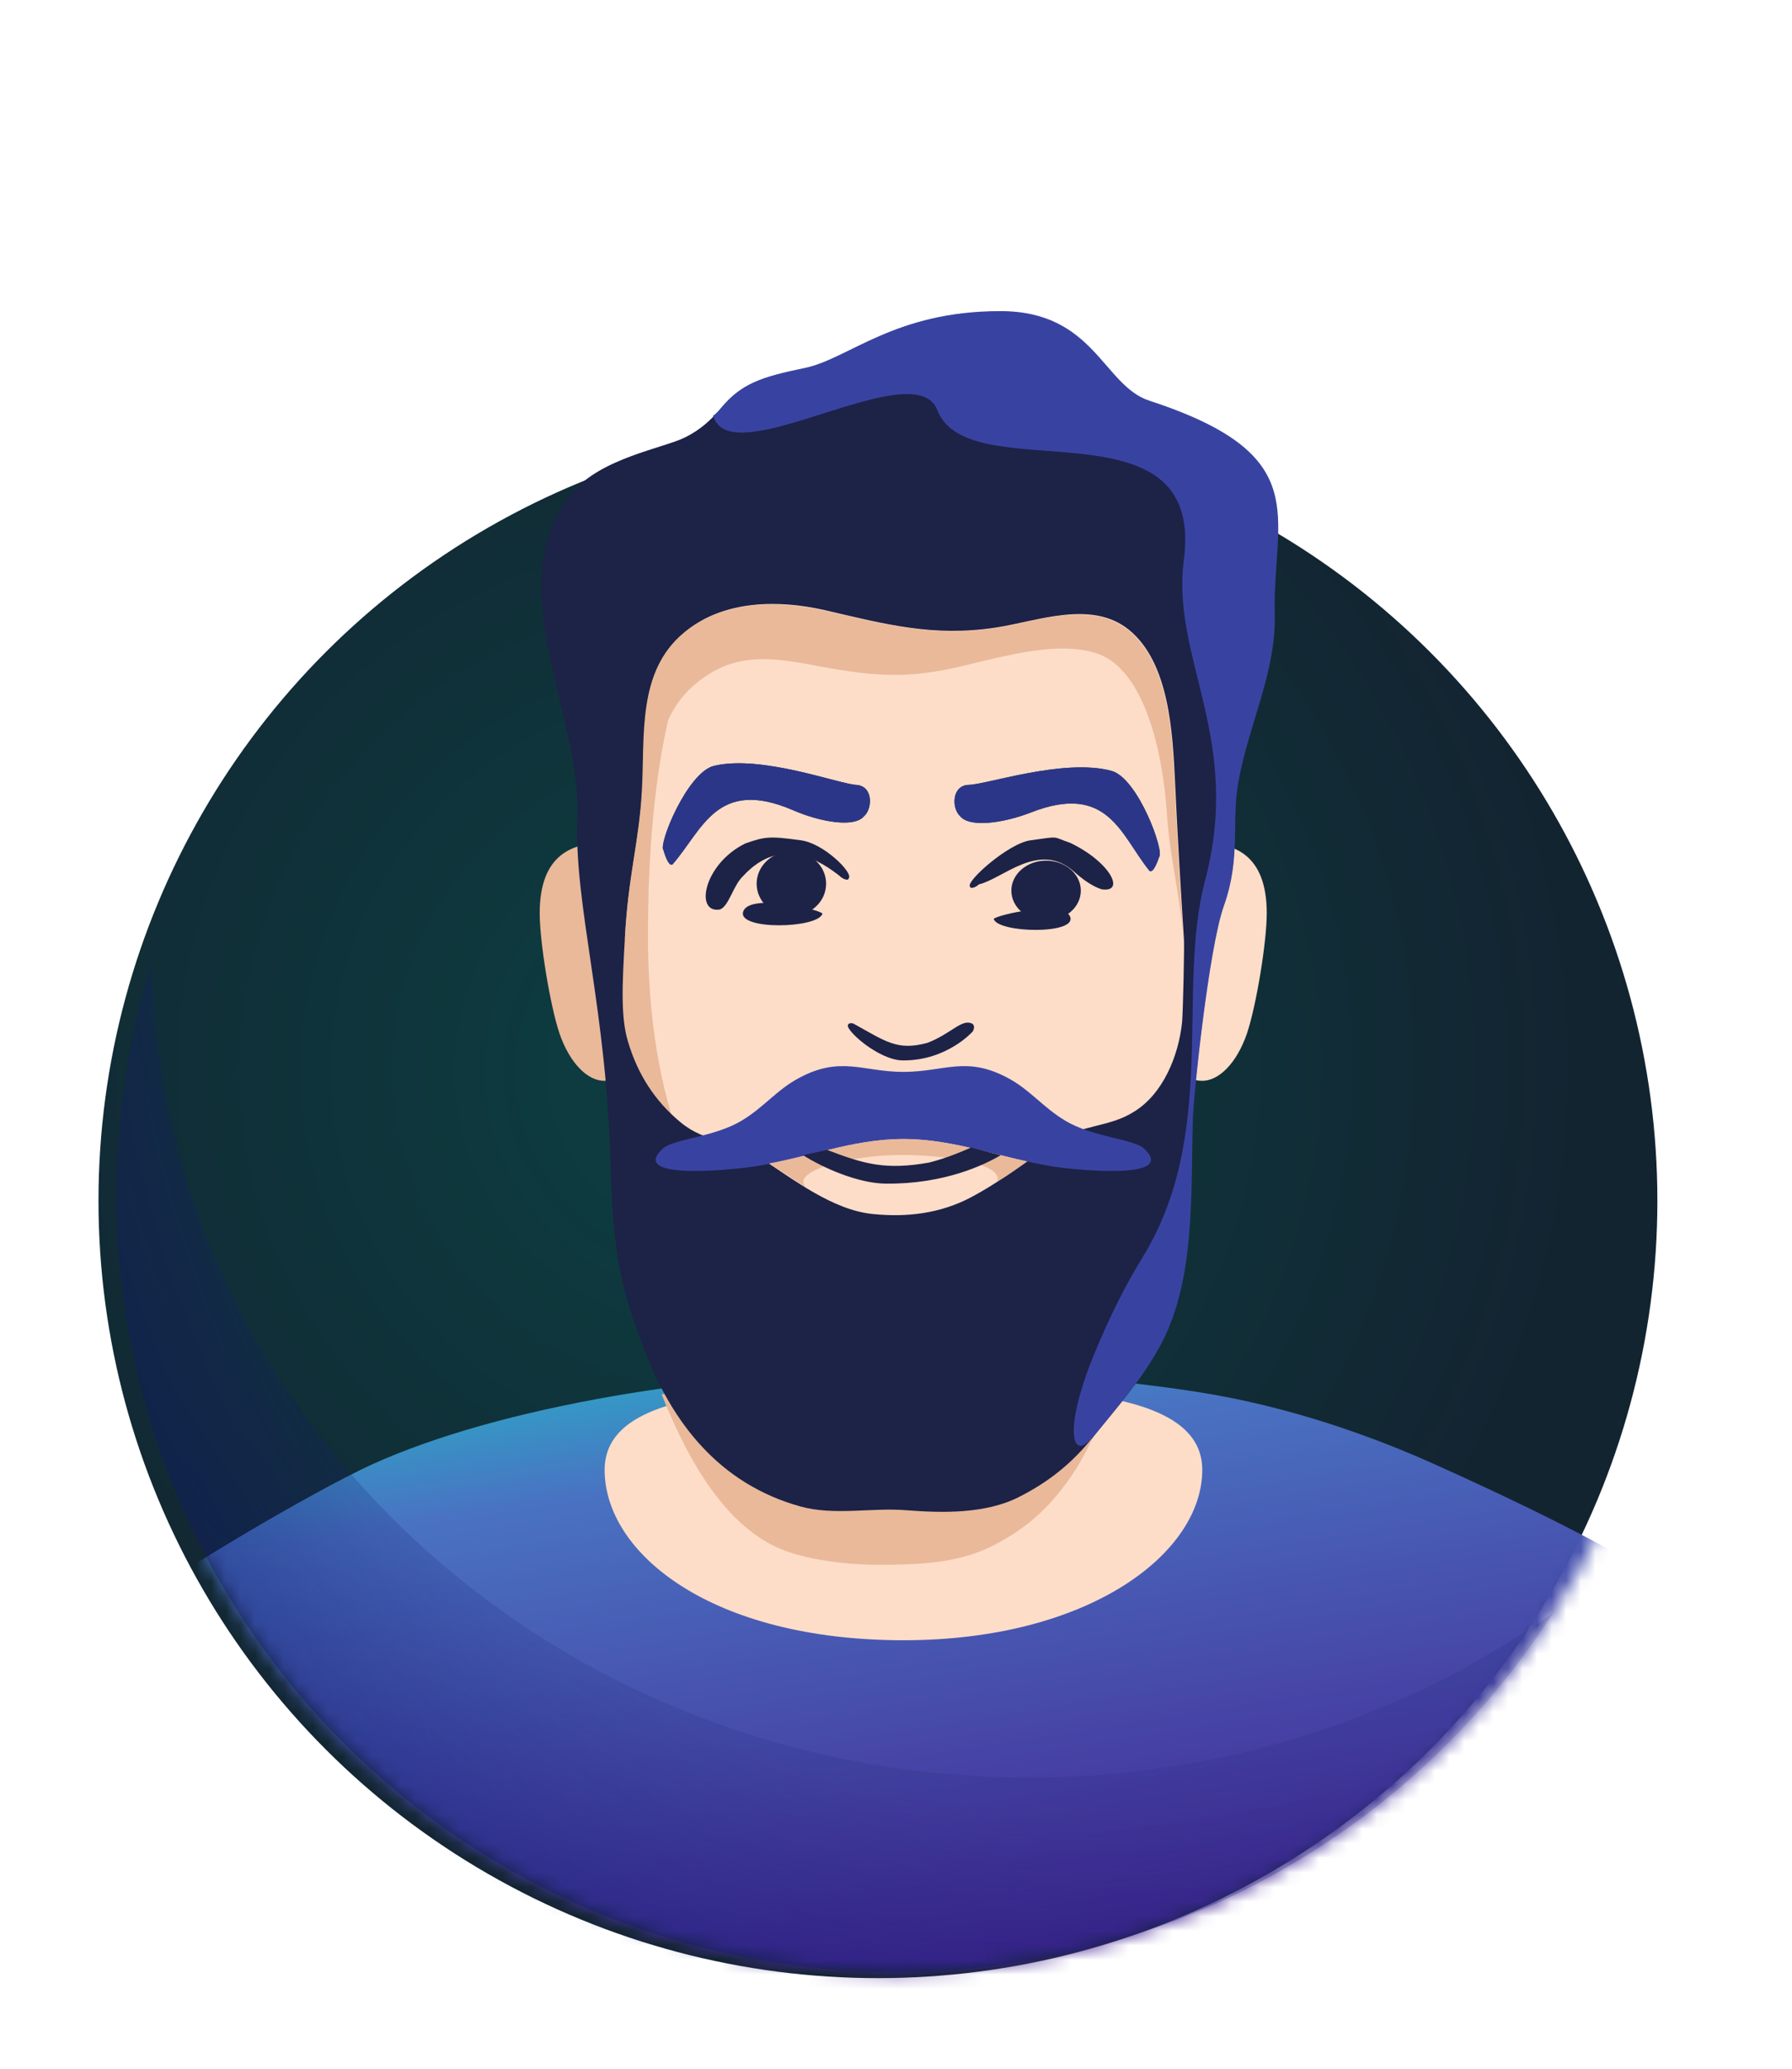 <svg width="123" height="142" viewBox="0 0 123 142" fill="none" xmlns="http://www.w3.org/2000/svg">
<g clip-path="url(#clip0)">
<g filter="url(#filter0_d)">
<ellipse cx="61.5" cy="81.167" rx="53.5" ry="53.349" fill="url(#paint0_radial)"/>
</g>
<mask id="mask0" mask-type="alpha" maskUnits="userSpaceOnUse" x="8" y="0" width="107" height="136">
<path d="M61.5 135.324C31.953 135.324 8 111.522 8 82.161V1.52588e-05H115V82.161C115 111.522 91.047 135.324 61.5 135.324Z" fill="url(#paint1_linear)"/>
</mask>
<g mask="url(#mask0)">
<path d="M8 111.074C8 119.296 9.929 123.441 13.472 130.474C15.904 135.3 25.513 157.754 63.932 159.573C102.841 157.754 109.529 129.867 109.529 129.867C109.529 129.867 115.001 115.318 115.001 109.255C111.771 106.55 102.032 102.087 98.511 100.509C94.376 98.641 88.563 96.515 82.135 95.517C75.707 94.518 68.666 94.1 62.012 94.1C48.737 94.1 34.234 96.547 25.513 100.509C21.637 102.281 11.069 108.433 8 111.074Z" fill="url(#paint2_linear)"/>
<path d="M45.474 66.831C45.474 62.773 43.698 57.845 41.502 57.845C39.305 57.845 37.044 58.618 37.044 62.676C37.044 64.641 37.755 68.989 38.401 70.921C39.111 72.983 40.339 74.174 41.469 74.174C43.698 74.174 45.474 70.889 45.474 66.831Z" fill="#E9B999"/>
<path d="M62.008 32.916C78.288 32.916 82.745 46.926 82.745 64.19C82.745 75.656 79.16 83.805 72.441 88.508C67.726 91.825 65.788 92.759 62.008 92.759C58.229 92.759 56.291 91.825 51.576 88.508C44.889 83.805 41.272 75.656 41.272 64.19C41.272 46.926 45.729 32.916 62.008 32.916Z" fill="#FDDDC8"/>
<path d="M48.478 95.85V82.806H75.545V95.85C79.647 96.559 82.522 97.944 82.522 100.875C82.522 106.608 74.737 112.567 62.011 112.567C48.833 112.567 41.501 106.608 41.501 100.875C41.501 97.944 44.343 96.559 48.478 95.85Z" fill="#FDDDC8"/>
<path d="M78.518 66.831C78.518 62.773 80.294 57.845 82.491 57.845C84.687 57.845 86.948 58.618 86.948 62.676C86.948 64.641 86.237 68.989 85.591 70.921C84.881 72.983 83.653 74.174 82.523 74.174C80.294 74.174 78.518 70.889 78.518 66.831Z" fill="#FDDDC8"/>
<path d="M46.928 95.495C48.672 98.877 51.063 101.486 55.132 102.646C57.426 103.29 59.913 102.742 62.271 102.903C64.661 103.096 67.6 103.129 69.829 102.034C71.831 101.035 73.414 99.779 74.803 98.04C75.578 97.106 76.127 96.172 76.612 95.238C76.644 95.238 76.676 95.238 76.741 95.238C76.612 95.528 76.45 95.817 76.289 96.107C75.126 98.297 74.512 100.069 73.026 102.001C71.702 103.773 70.216 104.997 68.311 105.995C66.179 107.123 63.821 107.348 61.269 107.38C59.041 107.445 56.586 107.251 54.422 106.607C49.997 105.287 47.251 100.294 45.41 95.689C45.927 95.624 46.444 95.56 46.928 95.495Z" fill="#E9B999"/>
<path d="M62.014 32.916C62.304 32.916 62.563 32.916 62.853 32.948C48.448 33.431 44.475 47.216 44.475 64.19C44.475 75.656 47.802 83.805 53.971 88.508C58.008 91.567 59.817 92.598 62.853 92.759C62.595 92.759 62.304 92.791 62.014 92.791C58.234 92.791 56.297 91.857 51.581 88.54C44.895 83.837 41.277 75.689 41.277 64.222C41.277 46.926 45.734 32.916 62.014 32.916Z" fill="#E9B999"/>
<path d="M39.308 33.784C41.278 31.432 45.541 30.756 47.027 30.015C48.061 29.5 48.772 28.856 49.482 28.018C50.871 26.343 52.26 25.892 55.231 25.281C58.268 24.636 61.368 21.383 68.636 21.383C75.096 21.383 75.677 26.505 78.875 27.535C90.309 31.271 87.305 35.459 87.467 42.222C87.564 46.152 85.658 49.824 84.98 53.656C84.463 56.491 85.173 58.81 83.978 62.191C82.945 65.058 81.879 75.333 81.847 76.814C81.685 82.032 82.073 88.087 79.456 92.661C78.197 94.883 76.582 96.687 74.999 98.652C73.546 100.455 71.963 101.711 69.928 102.742C67.635 103.902 64.663 103.837 62.208 103.644C59.818 103.451 57.266 104.03 54.941 103.386C49.385 101.84 46.091 97.653 44.153 92.435C42.958 89.279 42.053 86.541 41.924 80.422C41.698 69.277 39.372 62.191 39.631 56.072C39.954 49.147 34.14 39.968 39.308 33.784ZM46.737 77.04C48.449 78.457 50.257 78.199 52.131 79.423C54.456 80.937 57.169 83.063 59.947 83.32C62.24 83.546 64.501 83.288 66.601 82.193C68.733 81.066 70.477 79.681 72.447 78.328C74.127 77.201 76.129 77.362 77.777 76.331C79.844 75.107 80.91 72.402 81.136 70.147C81.201 69.471 81.297 64.929 81.265 64.478C81.039 60.935 80.813 57.199 80.651 53.624C80.49 50.307 80.264 45.475 77.486 43.221C74.934 41.159 71.284 42.609 68.41 43.06C64.049 43.736 60.755 42.834 56.588 41.868C53.455 41.159 49.676 41.159 46.995 43.382C43.733 46.055 44.314 50.5 44.088 54.268C43.862 57.843 43.151 60.001 42.893 64.35C42.699 67.667 42.602 69.889 43.119 71.532C43.765 73.69 44.928 75.558 46.737 77.04Z" fill="#1D2247"/>
<path d="M45.504 78.812C46.215 78.168 49.025 78.039 50.898 76.912C52.416 76.01 53.321 74.786 54.839 73.981C57.714 72.435 59.232 73.562 62.009 73.562C64.819 73.562 66.305 72.435 69.18 73.981C70.698 74.786 71.602 76.01 73.121 76.912C74.994 78.039 77.804 78.168 78.515 78.812C80.969 81.099 73.411 80.229 72.345 80.068C68.728 79.489 65.562 78.168 62.009 78.168C58.456 78.168 55.291 79.521 51.673 80.068C50.608 80.229 43.017 81.099 45.504 78.812Z" fill="#3843A1"/>
<path d="M49.511 27.986C50.9 26.311 52.289 25.86 55.261 25.249C58.297 24.604 61.398 21.351 68.665 21.351C75.125 21.351 75.707 26.473 78.904 27.503C90.338 31.239 87.335 35.426 87.496 42.19C87.593 46.12 85.687 49.791 85.009 53.624C84.492 56.459 85.203 58.778 84.008 62.16C82.974 65.026 81.908 75.301 81.876 76.782C81.714 82 82.102 88.055 79.486 92.629C78.226 94.851 76.611 96.655 75.028 98.62C74.996 98.684 74.964 98.716 74.899 98.748C73.543 100.262 73.058 98.072 74.964 93.273C76.256 90.084 77.386 87.991 78.387 86.348C83.652 77.845 80.713 67.989 82.716 60.42C85.3 50.597 80.358 45.186 81.262 38.39C82.716 27.117 66.501 33.752 64.337 28.147C62.819 24.186 50.383 32.463 48.995 28.663C48.962 28.598 48.962 28.566 48.93 28.534C49.156 28.405 49.318 28.212 49.511 27.986Z" fill="#3843A1"/>
<path d="M42.891 64.382C42.891 64.446 42.891 64.511 42.891 64.575C42.891 64.543 42.891 64.511 42.891 64.446C43.375 61.225 44.118 59.905 44.441 56.104C44.7 52.948 45.152 49.115 47.671 46.989C50.158 44.896 52.452 45.024 55.585 45.604C59.751 46.409 61.98 46.57 65.21 45.894C68.052 45.314 72.381 43.833 75.352 44.863C78.518 45.991 79.81 51.466 80.1 55.911C80.294 58.906 81.037 61.58 81.231 64.543V64.511C81.005 60.968 80.779 57.231 80.617 53.656C80.456 50.339 80.23 45.508 77.452 43.253C74.9 41.192 71.25 42.641 68.376 43.092C64.015 43.768 60.72 42.834 56.554 41.9C53.421 41.192 49.642 41.192 46.961 43.414C43.698 46.087 44.28 50.532 44.054 54.3C43.86 57.843 43.117 60.034 42.891 64.382Z" fill="#E9B999"/>
<path d="M56.874 78.908C58.554 78.489 60.234 78.167 62.01 78.167C64.917 78.167 67.598 79.069 70.505 79.713C69.827 80.196 69.148 80.679 68.438 81.098C68.922 79.842 64.853 79.262 61.849 79.262C58.457 79.262 54.194 80.357 55.324 81.484C54.452 80.937 53.612 80.357 52.805 79.842C54.194 79.584 55.518 79.23 56.874 78.908Z" fill="#E9B999"/>
<path fill-rule="evenodd" clip-rule="evenodd" d="M68.683 79.282L66.659 78.752C65.895 79.082 64.97 79.479 63.779 79.783C60.8 80.312 59.331 79.898 56.762 78.913L55.128 79.282C56.502 80.151 58.892 81.212 60.799 81.231C64.773 81.27 67.512 79.972 68.683 79.282Z" fill="#1D2247"/>
<ellipse rx="2.384" ry="2.219" transform="matrix(-1 0 0 1 54.319 60.647)" fill="#1D2247"/>
<path d="M76.29 52.903C73.019 52.013 67.61 53.88 66.443 53.866C65.299 53.945 65.333 55.509 65.898 56.004C66.512 56.799 68.802 56.521 70.753 55.76C76.093 53.677 76.931 57.353 78.905 59.77C79.201 59.97 79.556 58.818 79.556 58.818C79.952 58.453 78.109 53.398 76.29 52.903Z" fill="#0E403E"/>
<path d="M76.29 52.903C73.019 52.013 67.61 53.88 66.443 53.866C65.299 53.945 65.333 55.509 65.898 56.004C66.512 56.799 68.802 56.521 70.753 55.76C76.093 53.677 76.931 57.353 78.905 59.77C79.201 59.97 79.556 58.818 79.556 58.818C79.952 58.453 78.109 53.398 76.29 52.903Z" fill="#2C3688"/>
<path d="M49.018 52.556C52.319 51.783 57.657 53.842 58.824 53.87C59.965 53.99 59.874 55.552 59.292 56.026C58.65 56.799 56.371 56.44 54.449 55.609C49.188 53.336 48.218 56.98 46.158 59.325C45.855 59.514 45.542 58.35 45.542 58.35C45.159 57.971 47.183 52.985 49.018 52.556Z" fill="#0E403E"/>
<path d="M49.018 52.556C52.319 51.783 57.657 53.842 58.824 53.87C59.965 53.99 59.874 55.552 59.292 56.026C58.65 56.799 56.371 56.44 54.449 55.609C49.188 53.336 48.218 56.98 46.158 59.325C45.855 59.514 45.542 58.35 45.542 58.35C45.159 57.971 47.183 52.985 49.018 52.556Z" fill="#2C3688"/>
<path d="M61.975 72.775C65.003 72.792 66.764 70.791 66.764 70.791C66.764 70.791 66.975 70.472 66.76 70.27C66.05 69.855 65.304 70.942 63.653 71.571C61.579 72.128 60.816 71.482 58.565 70.24C58.264 70.16 58.212 70.326 58.212 70.326C57.952 70.634 60.292 72.765 61.975 72.775Z" fill="#1D2247"/>
<path d="M54.988 57.671C52.827 57.371 52.506 57.409 51.152 57.887C48.29 59.294 47.664 62.705 49.408 62.417C50.036 62.202 50.315 60.763 51.012 60.116C53.663 57.239 56.408 59.163 57.636 60.116C57.748 60.259 58.233 60.518 58.264 60.26C58.551 59.891 56.56 57.89 54.988 57.671Z" fill="#1D2247"/>
<path d="M56.453 62.705C56.134 63.731 50.59 63.85 51.012 62.561C51.434 61.272 56.313 62.417 56.453 62.705Z" fill="#1D2247"/>
<path d="M70.732 57.669C72.82 57.387 72.153 57.398 73.461 57.846C76.227 59.168 77.284 61.297 75.6 61.027C74.993 60.825 74.361 60.398 73.687 59.79C71.306 57.697 68.819 60.322 67.181 60.696C67.073 60.83 66.604 61.074 66.575 60.831C66.296 60.484 69.213 57.875 70.732 57.669Z" fill="#1D2247"/>
<path d="M68.205 63.07C68.513 64.034 73.869 64.146 73.461 62.935C73.054 61.725 68.34 62.8 68.205 63.07Z" fill="#1D2247"/>
<ellipse cx="71.802" cy="61.123" rx="2.384" ry="2.06" fill="#1D2247"/>
</g>
<g clip-path="url(#clip1)">
<path d="M106.598 110.689C96.562 117.785 84.109 121.987 70.619 121.987C37.73 121.987 11.003 97.01 10.441 65.997C8.855 71.042 8 76.409 8 81.975C8 111.439 31.953 135.324 61.5 135.324C80.446 135.324 97.092 125.503 106.598 110.689Z" fill="url(#paint3_radial)" style="mix-blend-mode:multiply"/>
</g>
</g>
<defs>
<filter id="filter0_d" x="-1.51" y="20.789" width="123.538" height="123.236" filterUnits="userSpaceOnUse" color-interpolation-filters="sRGB">
<feFlood flood-opacity="0" result="BackgroundImageFix"/>
<feColorMatrix in="SourceAlpha" type="matrix" values="0 0 0 0 0 0 0 0 0 0 0 0 0 0 0 0 0 0 127 0"/>
<feMorphology radius="1.654" operator="dilate" in="SourceAlpha" result="effect1_dropShadow"/>
<feOffset dx="-1.24" dy="1.24"/>
<feGaussianBlur stdDeviation="3.308"/>
<feColorMatrix type="matrix" values="0 0 0 0 0.168 0 0 0 0 0.724 0 0 0 0 0.963 0 0 0 0.5 0"/>
<feBlend mode="normal" in2="BackgroundImageFix" result="effect1_dropShadow"/>
<feBlend mode="normal" in="SourceGraphic" in2="effect1_dropShadow" result="shape"/>
</filter>
<radialGradient id="paint0_radial" cx="0" cy="0" r="1" gradientUnits="userSpaceOnUse" gradientTransform="translate(50.557 72.073) rotate(79.483) scale(59.951 61.456)">
<stop offset="0.177" stop-color="#0D3B3F"/>
<stop offset="0.974" stop-color="#132431"/>
</radialGradient>
<linearGradient id="paint1_linear" x1="14.253" y1="28.998" x2="58.447" y2="133.133" gradientUnits="userSpaceOnUse">
<stop stop-color="#0A6053"/>
<stop offset="1" stop-color="#132431"/>
</linearGradient>
<linearGradient id="paint2_linear" x1="-0.985" y1="84.648" x2="12.74" y2="171.884" gradientUnits="userSpaceOnUse">
<stop stop-color="#00FCCE"/>
<stop offset="0.274" stop-color="#4972C2"/>
<stop offset="0.749" stop-color="#441A8C"/>
<stop offset="1" stop-color="#5A2293"/>
</linearGradient>
<radialGradient id="paint3_radial" cx="0" cy="0" r="1" gradientUnits="userSpaceOnUse" gradientTransform="translate(87.034 40.145) rotate(115.825) scale(135.373 106.48)">
<stop offset="0.643" stop-color="#171F70" stop-opacity="0.15"/>
<stop offset="1" stop-color="#000961"/>
</radialGradient>
<clipPath id="clip0">
<rect width="123" height="142" fill="white"/>
</clipPath>
<clipPath id="clip1">
<rect width="107" height="106.697" fill="white" transform="translate(8 28.626)"/>
</clipPath>
</defs>
</svg>
